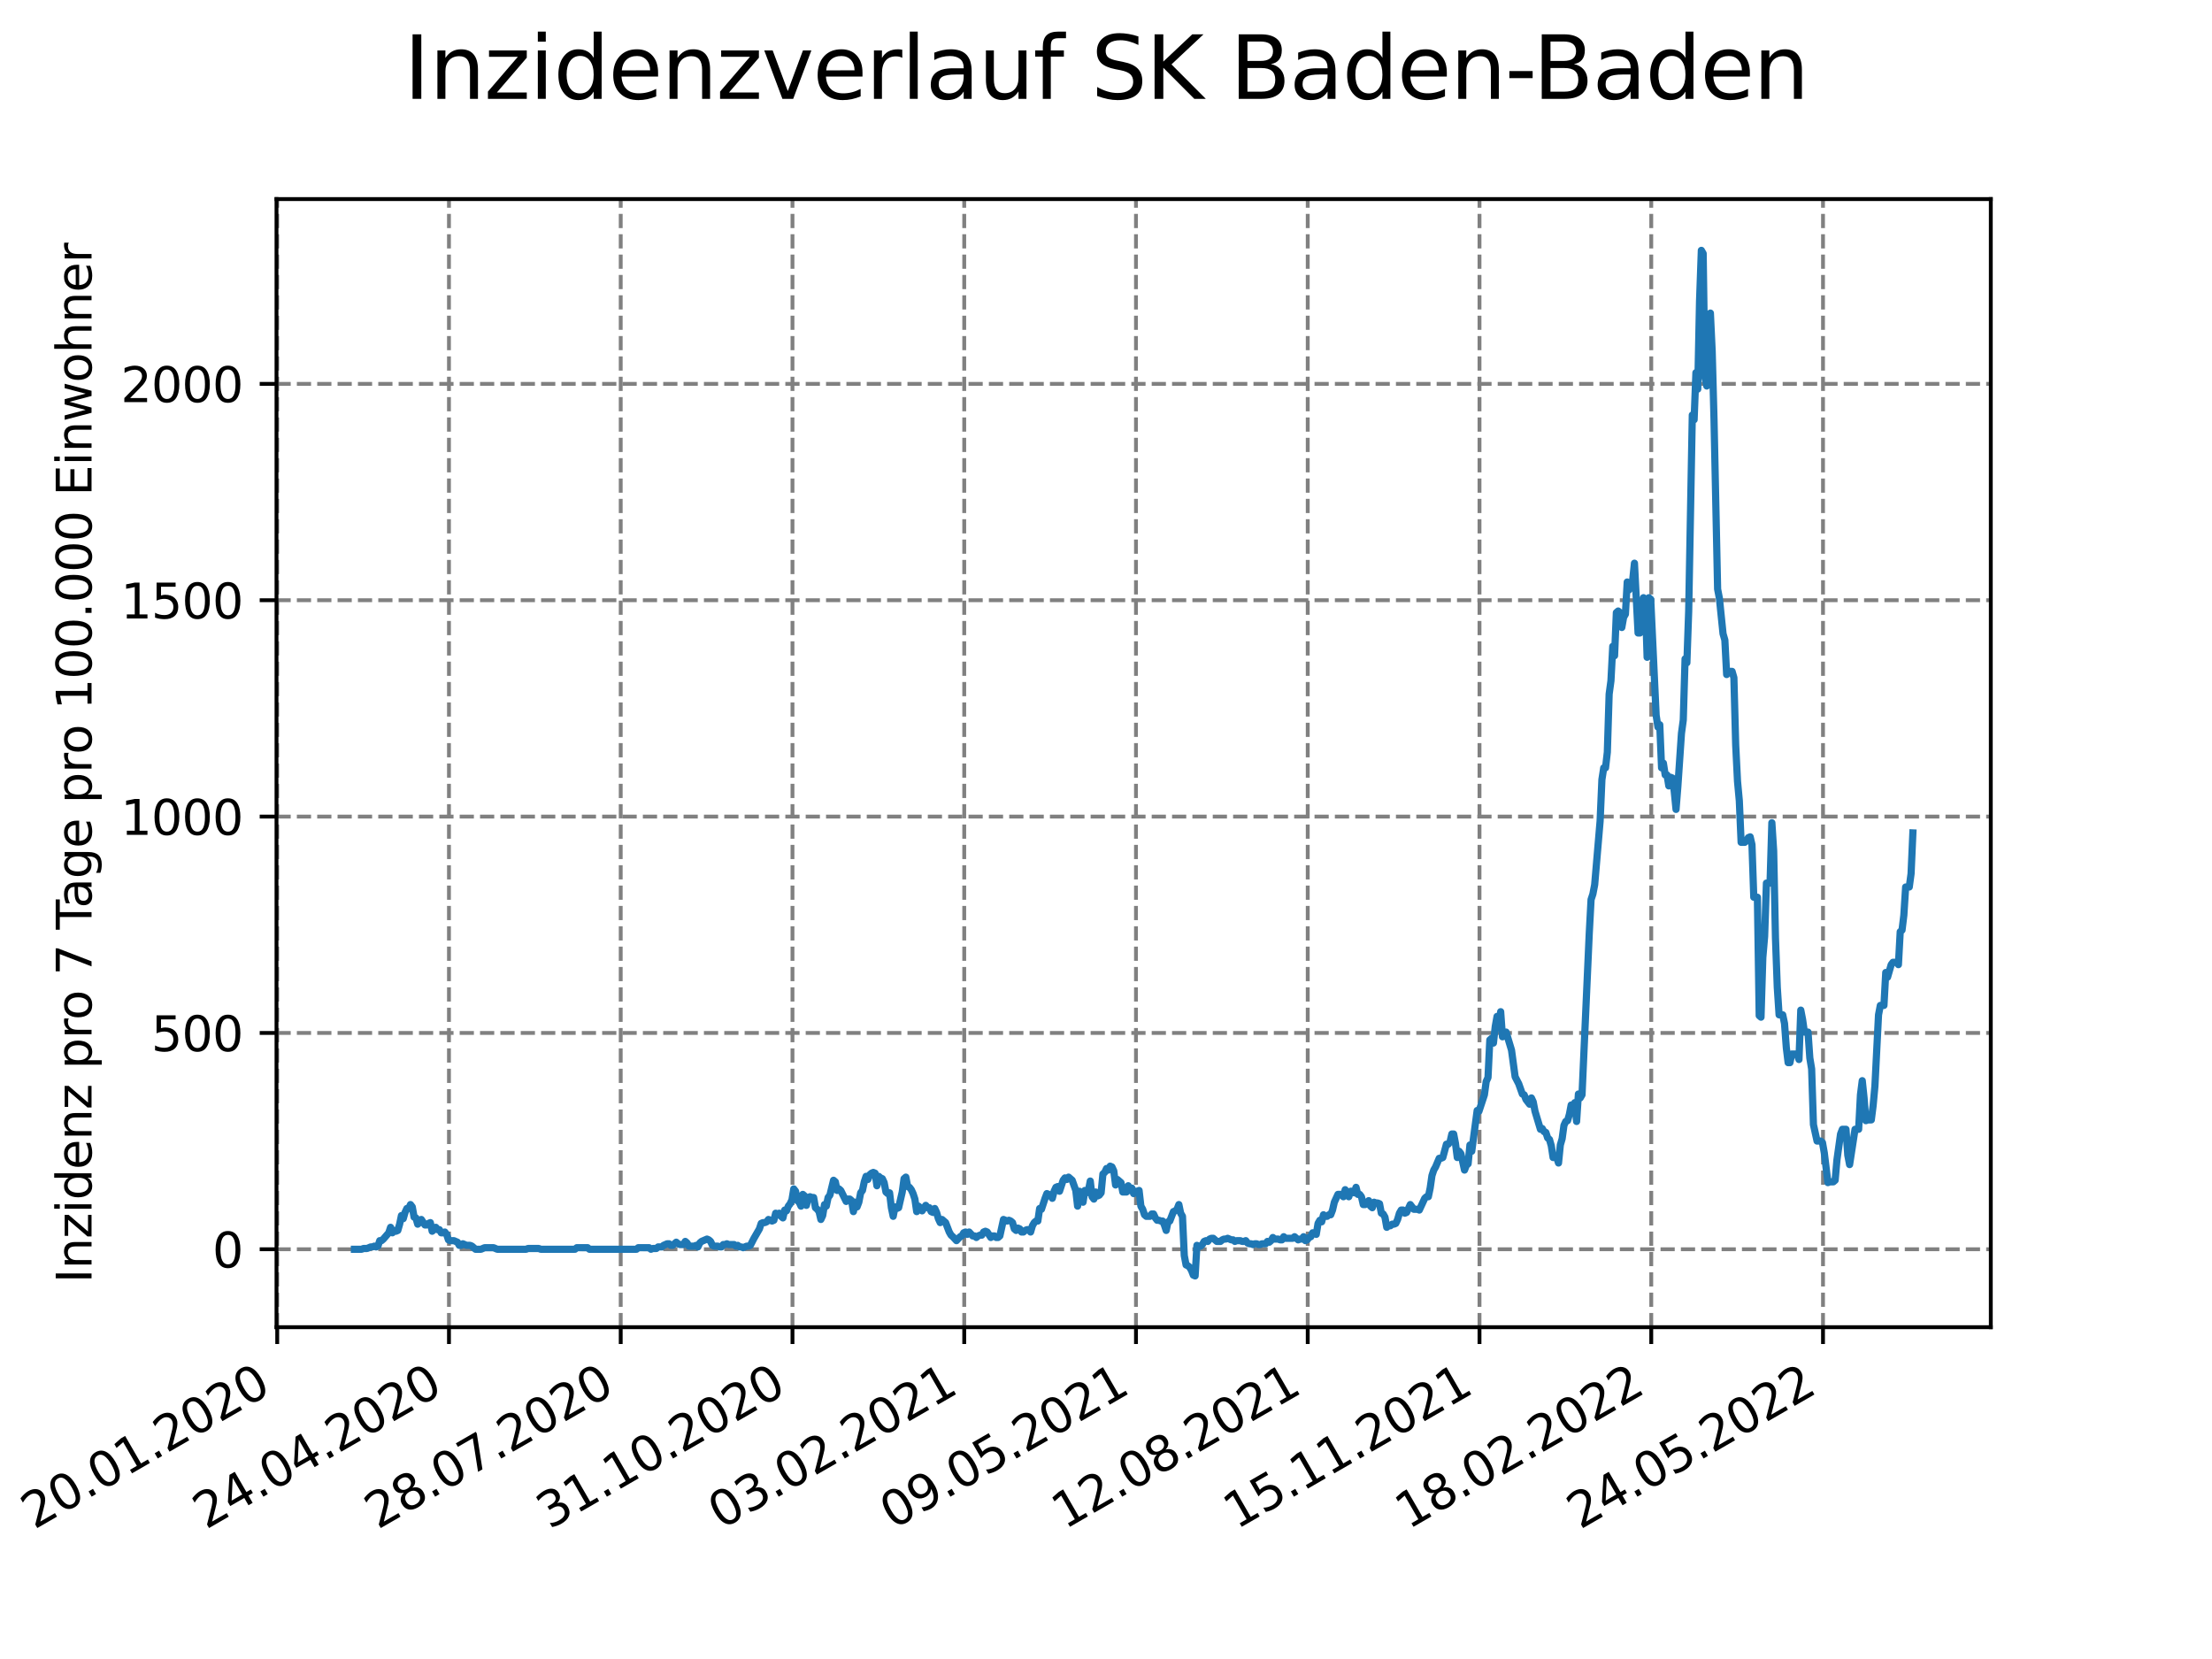 <?xml version="1.0" encoding="utf-8" standalone="no"?>
<!DOCTYPE svg PUBLIC "-//W3C//DTD SVG 1.1//EN"
  "http://www.w3.org/Graphics/SVG/1.1/DTD/svg11.dtd">
<svg xmlns:xlink="http://www.w3.org/1999/xlink" width="460.8pt" height="345.6pt" viewBox="0 0 460.8 345.6" xmlns="http://www.w3.org/2000/svg" version="1.1">
 <defs>
  <style type="text/css">*{stroke-linejoin: round; stroke-linecap: butt}</style>
 </defs>
 <g id="figure_1">
  <g id="patch_1">
   <path d="M 0 345.6 
L 460.8 345.6 
L 460.8 0 
L 0 0 
z
" style="fill: #ffffff"/>
  </g>
  <g id="axes_1">
   <g id="patch_2">
    <path d="M 57.6 276.48 
L 414.72 276.48 
L 414.72 41.472 
L 57.6 41.472 
z
" style="fill: #ffffff"/>
   </g>
   <g id="matplotlib.axis_1">
    <g id="xtick_1">
     <g id="line2d_1">
      <path d="M 57.748 276.48 
L 57.748 41.472 
" clip-path="url(#p529d6847b0)" style="fill: none; stroke-dasharray: 2.96,1.28; stroke-dashoffset: 0; stroke: #808080; stroke-width: 0.8"/>
     </g>
     <g id="line2d_2">
      <defs>
       <path id="mda66970ba6" d="M 0 0 
L 0 3.5 
" style="stroke: #000000; stroke-width: 0.8"/>
      </defs>
      <g>
       <use xlink:href="#mda66970ba6" x="57.748" y="276.48" style="stroke: #000000; stroke-width: 0.8"/>
      </g>
     </g>
     <g id="text_1">
      <!-- 20.01.2020 -->
      <g transform="translate(7.122 318.689)rotate(-30)scale(0.1 -0.1)">
       <defs>
        <path id="DejaVuSans-32" d="M 1228 531 
L 3431 531 
L 3431 0 
L 469 0 
L 469 531 
Q 828 903 1448 1529 
Q 2069 2156 2228 2338 
Q 2531 2678 2651 2914 
Q 2772 3150 2772 3378 
Q 2772 3750 2511 3984 
Q 2250 4219 1831 4219 
Q 1534 4219 1204 4116 
Q 875 4013 500 3803 
L 500 4441 
Q 881 4594 1212 4672 
Q 1544 4750 1819 4750 
Q 2544 4750 2975 4387 
Q 3406 4025 3406 3419 
Q 3406 3131 3298 2873 
Q 3191 2616 2906 2266 
Q 2828 2175 2409 1742 
Q 1991 1309 1228 531 
z
" transform="scale(0.016)"/>
        <path id="DejaVuSans-30" d="M 2034 4250 
Q 1547 4250 1301 3770 
Q 1056 3291 1056 2328 
Q 1056 1369 1301 889 
Q 1547 409 2034 409 
Q 2525 409 2770 889 
Q 3016 1369 3016 2328 
Q 3016 3291 2770 3770 
Q 2525 4250 2034 4250 
z
M 2034 4750 
Q 2819 4750 3233 4129 
Q 3647 3509 3647 2328 
Q 3647 1150 3233 529 
Q 2819 -91 2034 -91 
Q 1250 -91 836 529 
Q 422 1150 422 2328 
Q 422 3509 836 4129 
Q 1250 4750 2034 4750 
z
" transform="scale(0.016)"/>
        <path id="DejaVuSans-2e" d="M 684 794 
L 1344 794 
L 1344 0 
L 684 0 
L 684 794 
z
" transform="scale(0.016)"/>
        <path id="DejaVuSans-31" d="M 794 531 
L 1825 531 
L 1825 4091 
L 703 3866 
L 703 4441 
L 1819 4666 
L 2450 4666 
L 2450 531 
L 3481 531 
L 3481 0 
L 794 0 
L 794 531 
z
" transform="scale(0.016)"/>
       </defs>
       <use xlink:href="#DejaVuSans-32"/>
       <use xlink:href="#DejaVuSans-30" x="63.623"/>
       <use xlink:href="#DejaVuSans-2e" x="127.246"/>
       <use xlink:href="#DejaVuSans-30" x="159.033"/>
       <use xlink:href="#DejaVuSans-31" x="222.656"/>
       <use xlink:href="#DejaVuSans-2e" x="286.279"/>
       <use xlink:href="#DejaVuSans-32" x="318.066"/>
       <use xlink:href="#DejaVuSans-30" x="381.689"/>
       <use xlink:href="#DejaVuSans-32" x="445.312"/>
       <use xlink:href="#DejaVuSans-30" x="508.936"/>
      </g>
     </g>
    </g>
    <g id="xtick_2">
     <g id="line2d_3">
      <path d="M 93.527 276.48 
L 93.527 41.472 
" clip-path="url(#p529d6847b0)" style="fill: none; stroke-dasharray: 2.96,1.28; stroke-dashoffset: 0; stroke: #808080; stroke-width: 0.8"/>
     </g>
     <g id="line2d_4">
      <g>
       <use xlink:href="#mda66970ba6" x="93.527" y="276.48" style="stroke: #000000; stroke-width: 0.8"/>
      </g>
     </g>
     <g id="text_2">
      <!-- 24.04.2020 -->
      <g transform="translate(42.902 318.689)rotate(-30)scale(0.1 -0.1)">
       <defs>
        <path id="DejaVuSans-34" d="M 2419 4116 
L 825 1625 
L 2419 1625 
L 2419 4116 
z
M 2253 4666 
L 3047 4666 
L 3047 1625 
L 3713 1625 
L 3713 1100 
L 3047 1100 
L 3047 0 
L 2419 0 
L 2419 1100 
L 313 1100 
L 313 1709 
L 2253 4666 
z
" transform="scale(0.016)"/>
       </defs>
       <use xlink:href="#DejaVuSans-32"/>
       <use xlink:href="#DejaVuSans-34" x="63.623"/>
       <use xlink:href="#DejaVuSans-2e" x="127.246"/>
       <use xlink:href="#DejaVuSans-30" x="159.033"/>
       <use xlink:href="#DejaVuSans-34" x="222.656"/>
       <use xlink:href="#DejaVuSans-2e" x="286.279"/>
       <use xlink:href="#DejaVuSans-32" x="318.066"/>
       <use xlink:href="#DejaVuSans-30" x="381.689"/>
       <use xlink:href="#DejaVuSans-32" x="445.312"/>
       <use xlink:href="#DejaVuSans-30" x="508.936"/>
      </g>
     </g>
    </g>
    <g id="xtick_3">
     <g id="line2d_5">
      <path d="M 129.307 276.48 
L 129.307 41.472 
" clip-path="url(#p529d6847b0)" style="fill: none; stroke-dasharray: 2.96,1.28; stroke-dashoffset: 0; stroke: #808080; stroke-width: 0.8"/>
     </g>
     <g id="line2d_6">
      <g>
       <use xlink:href="#mda66970ba6" x="129.307" y="276.48" style="stroke: #000000; stroke-width: 0.8"/>
      </g>
     </g>
     <g id="text_3">
      <!-- 28.07.2020 -->
      <g transform="translate(78.682 318.689)rotate(-30)scale(0.1 -0.1)">
       <defs>
        <path id="DejaVuSans-38" d="M 2034 2216 
Q 1584 2216 1326 1975 
Q 1069 1734 1069 1313 
Q 1069 891 1326 650 
Q 1584 409 2034 409 
Q 2484 409 2743 651 
Q 3003 894 3003 1313 
Q 3003 1734 2745 1975 
Q 2488 2216 2034 2216 
z
M 1403 2484 
Q 997 2584 770 2862 
Q 544 3141 544 3541 
Q 544 4100 942 4425 
Q 1341 4750 2034 4750 
Q 2731 4750 3128 4425 
Q 3525 4100 3525 3541 
Q 3525 3141 3298 2862 
Q 3072 2584 2669 2484 
Q 3125 2378 3379 2068 
Q 3634 1759 3634 1313 
Q 3634 634 3220 271 
Q 2806 -91 2034 -91 
Q 1263 -91 848 271 
Q 434 634 434 1313 
Q 434 1759 690 2068 
Q 947 2378 1403 2484 
z
M 1172 3481 
Q 1172 3119 1398 2916 
Q 1625 2713 2034 2713 
Q 2441 2713 2670 2916 
Q 2900 3119 2900 3481 
Q 2900 3844 2670 4047 
Q 2441 4250 2034 4250 
Q 1625 4250 1398 4047 
Q 1172 3844 1172 3481 
z
" transform="scale(0.016)"/>
        <path id="DejaVuSans-37" d="M 525 4666 
L 3525 4666 
L 3525 4397 
L 1831 0 
L 1172 0 
L 2766 4134 
L 525 4134 
L 525 4666 
z
" transform="scale(0.016)"/>
       </defs>
       <use xlink:href="#DejaVuSans-32"/>
       <use xlink:href="#DejaVuSans-38" x="63.623"/>
       <use xlink:href="#DejaVuSans-2e" x="127.246"/>
       <use xlink:href="#DejaVuSans-30" x="159.033"/>
       <use xlink:href="#DejaVuSans-37" x="222.656"/>
       <use xlink:href="#DejaVuSans-2e" x="286.279"/>
       <use xlink:href="#DejaVuSans-32" x="318.066"/>
       <use xlink:href="#DejaVuSans-30" x="381.689"/>
       <use xlink:href="#DejaVuSans-32" x="445.312"/>
       <use xlink:href="#DejaVuSans-30" x="508.936"/>
      </g>
     </g>
    </g>
    <g id="xtick_4">
     <g id="line2d_7">
      <path d="M 165.087 276.48 
L 165.087 41.472 
" clip-path="url(#p529d6847b0)" style="fill: none; stroke-dasharray: 2.96,1.28; stroke-dashoffset: 0; stroke: #808080; stroke-width: 0.8"/>
     </g>
     <g id="line2d_8">
      <g>
       <use xlink:href="#mda66970ba6" x="165.087" y="276.48" style="stroke: #000000; stroke-width: 0.8"/>
      </g>
     </g>
     <g id="text_4">
      <!-- 31.10.2020 -->
      <g transform="translate(114.462 318.689)rotate(-30)scale(0.1 -0.1)">
       <defs>
        <path id="DejaVuSans-33" d="M 2597 2516 
Q 3050 2419 3304 2112 
Q 3559 1806 3559 1356 
Q 3559 666 3084 287 
Q 2609 -91 1734 -91 
Q 1441 -91 1130 -33 
Q 819 25 488 141 
L 488 750 
Q 750 597 1062 519 
Q 1375 441 1716 441 
Q 2309 441 2620 675 
Q 2931 909 2931 1356 
Q 2931 1769 2642 2001 
Q 2353 2234 1838 2234 
L 1294 2234 
L 1294 2753 
L 1863 2753 
Q 2328 2753 2575 2939 
Q 2822 3125 2822 3475 
Q 2822 3834 2567 4026 
Q 2313 4219 1838 4219 
Q 1578 4219 1281 4162 
Q 984 4106 628 3988 
L 628 4550 
Q 988 4650 1302 4700 
Q 1616 4750 1894 4750 
Q 2613 4750 3031 4423 
Q 3450 4097 3450 3541 
Q 3450 3153 3228 2886 
Q 3006 2619 2597 2516 
z
" transform="scale(0.016)"/>
       </defs>
       <use xlink:href="#DejaVuSans-33"/>
       <use xlink:href="#DejaVuSans-31" x="63.623"/>
       <use xlink:href="#DejaVuSans-2e" x="127.246"/>
       <use xlink:href="#DejaVuSans-31" x="159.033"/>
       <use xlink:href="#DejaVuSans-30" x="222.656"/>
       <use xlink:href="#DejaVuSans-2e" x="286.279"/>
       <use xlink:href="#DejaVuSans-32" x="318.066"/>
       <use xlink:href="#DejaVuSans-30" x="381.689"/>
       <use xlink:href="#DejaVuSans-32" x="445.312"/>
       <use xlink:href="#DejaVuSans-30" x="508.936"/>
      </g>
     </g>
    </g>
    <g id="xtick_5">
     <g id="line2d_9">
      <path d="M 200.867 276.48 
L 200.867 41.472 
" clip-path="url(#p529d6847b0)" style="fill: none; stroke-dasharray: 2.96,1.28; stroke-dashoffset: 0; stroke: #808080; stroke-width: 0.8"/>
     </g>
     <g id="line2d_10">
      <g>
       <use xlink:href="#mda66970ba6" x="200.867" y="276.48" style="stroke: #000000; stroke-width: 0.8"/>
      </g>
     </g>
     <g id="text_5">
      <!-- 03.02.2021 -->
      <g transform="translate(150.241 318.689)rotate(-30)scale(0.1 -0.1)">
       <use xlink:href="#DejaVuSans-30"/>
       <use xlink:href="#DejaVuSans-33" x="63.623"/>
       <use xlink:href="#DejaVuSans-2e" x="127.246"/>
       <use xlink:href="#DejaVuSans-30" x="159.033"/>
       <use xlink:href="#DejaVuSans-32" x="222.656"/>
       <use xlink:href="#DejaVuSans-2e" x="286.279"/>
       <use xlink:href="#DejaVuSans-32" x="318.066"/>
       <use xlink:href="#DejaVuSans-30" x="381.689"/>
       <use xlink:href="#DejaVuSans-32" x="445.312"/>
       <use xlink:href="#DejaVuSans-31" x="508.936"/>
      </g>
     </g>
    </g>
    <g id="xtick_6">
     <g id="line2d_11">
      <path d="M 236.646 276.48 
L 236.646 41.472 
" clip-path="url(#p529d6847b0)" style="fill: none; stroke-dasharray: 2.96,1.28; stroke-dashoffset: 0; stroke: #808080; stroke-width: 0.8"/>
     </g>
     <g id="line2d_12">
      <g>
       <use xlink:href="#mda66970ba6" x="236.646" y="276.48" style="stroke: #000000; stroke-width: 0.8"/>
      </g>
     </g>
     <g id="text_6">
      <!-- 09.05.2021 -->
      <g transform="translate(186.021 318.689)rotate(-30)scale(0.1 -0.1)">
       <defs>
        <path id="DejaVuSans-39" d="M 703 97 
L 703 672 
Q 941 559 1184 500 
Q 1428 441 1663 441 
Q 2288 441 2617 861 
Q 2947 1281 2994 2138 
Q 2813 1869 2534 1725 
Q 2256 1581 1919 1581 
Q 1219 1581 811 2004 
Q 403 2428 403 3163 
Q 403 3881 828 4315 
Q 1253 4750 1959 4750 
Q 2769 4750 3195 4129 
Q 3622 3509 3622 2328 
Q 3622 1225 3098 567 
Q 2575 -91 1691 -91 
Q 1453 -91 1209 -44 
Q 966 3 703 97 
z
M 1959 2075 
Q 2384 2075 2632 2365 
Q 2881 2656 2881 3163 
Q 2881 3666 2632 3958 
Q 2384 4250 1959 4250 
Q 1534 4250 1286 3958 
Q 1038 3666 1038 3163 
Q 1038 2656 1286 2365 
Q 1534 2075 1959 2075 
z
" transform="scale(0.016)"/>
        <path id="DejaVuSans-35" d="M 691 4666 
L 3169 4666 
L 3169 4134 
L 1269 4134 
L 1269 2991 
Q 1406 3038 1543 3061 
Q 1681 3084 1819 3084 
Q 2600 3084 3056 2656 
Q 3513 2228 3513 1497 
Q 3513 744 3044 326 
Q 2575 -91 1722 -91 
Q 1428 -91 1123 -41 
Q 819 9 494 109 
L 494 744 
Q 775 591 1075 516 
Q 1375 441 1709 441 
Q 2250 441 2565 725 
Q 2881 1009 2881 1497 
Q 2881 1984 2565 2268 
Q 2250 2553 1709 2553 
Q 1456 2553 1204 2497 
Q 953 2441 691 2322 
L 691 4666 
z
" transform="scale(0.016)"/>
       </defs>
       <use xlink:href="#DejaVuSans-30"/>
       <use xlink:href="#DejaVuSans-39" x="63.623"/>
       <use xlink:href="#DejaVuSans-2e" x="127.246"/>
       <use xlink:href="#DejaVuSans-30" x="159.033"/>
       <use xlink:href="#DejaVuSans-35" x="222.656"/>
       <use xlink:href="#DejaVuSans-2e" x="286.279"/>
       <use xlink:href="#DejaVuSans-32" x="318.066"/>
       <use xlink:href="#DejaVuSans-30" x="381.689"/>
       <use xlink:href="#DejaVuSans-32" x="445.312"/>
       <use xlink:href="#DejaVuSans-31" x="508.936"/>
      </g>
     </g>
    </g>
    <g id="xtick_7">
     <g id="line2d_13">
      <path d="M 272.426 276.48 
L 272.426 41.472 
" clip-path="url(#p529d6847b0)" style="fill: none; stroke-dasharray: 2.96,1.28; stroke-dashoffset: 0; stroke: #808080; stroke-width: 0.8"/>
     </g>
     <g id="line2d_14">
      <g>
       <use xlink:href="#mda66970ba6" x="272.426" y="276.48" style="stroke: #000000; stroke-width: 0.8"/>
      </g>
     </g>
     <g id="text_7">
      <!-- 12.08.2021 -->
      <g transform="translate(221.801 318.689)rotate(-30)scale(0.1 -0.1)">
       <use xlink:href="#DejaVuSans-31"/>
       <use xlink:href="#DejaVuSans-32" x="63.623"/>
       <use xlink:href="#DejaVuSans-2e" x="127.246"/>
       <use xlink:href="#DejaVuSans-30" x="159.033"/>
       <use xlink:href="#DejaVuSans-38" x="222.656"/>
       <use xlink:href="#DejaVuSans-2e" x="286.279"/>
       <use xlink:href="#DejaVuSans-32" x="318.066"/>
       <use xlink:href="#DejaVuSans-30" x="381.689"/>
       <use xlink:href="#DejaVuSans-32" x="445.312"/>
       <use xlink:href="#DejaVuSans-31" x="508.936"/>
      </g>
     </g>
    </g>
    <g id="xtick_8">
     <g id="line2d_15">
      <path d="M 308.206 276.48 
L 308.206 41.472 
" clip-path="url(#p529d6847b0)" style="fill: none; stroke-dasharray: 2.96,1.28; stroke-dashoffset: 0; stroke: #808080; stroke-width: 0.8"/>
     </g>
     <g id="line2d_16">
      <g>
       <use xlink:href="#mda66970ba6" x="308.206" y="276.48" style="stroke: #000000; stroke-width: 0.8"/>
      </g>
     </g>
     <g id="text_8">
      <!-- 15.11.2021 -->
      <g transform="translate(257.581 318.689)rotate(-30)scale(0.1 -0.1)">
       <use xlink:href="#DejaVuSans-31"/>
       <use xlink:href="#DejaVuSans-35" x="63.623"/>
       <use xlink:href="#DejaVuSans-2e" x="127.246"/>
       <use xlink:href="#DejaVuSans-31" x="159.033"/>
       <use xlink:href="#DejaVuSans-31" x="222.656"/>
       <use xlink:href="#DejaVuSans-2e" x="286.279"/>
       <use xlink:href="#DejaVuSans-32" x="318.066"/>
       <use xlink:href="#DejaVuSans-30" x="381.689"/>
       <use xlink:href="#DejaVuSans-32" x="445.312"/>
       <use xlink:href="#DejaVuSans-31" x="508.936"/>
      </g>
     </g>
    </g>
    <g id="xtick_9">
     <g id="line2d_17">
      <path d="M 343.986 276.48 
L 343.986 41.472 
" clip-path="url(#p529d6847b0)" style="fill: none; stroke-dasharray: 2.96,1.28; stroke-dashoffset: 0; stroke: #808080; stroke-width: 0.8"/>
     </g>
     <g id="line2d_18">
      <g>
       <use xlink:href="#mda66970ba6" x="343.986" y="276.48" style="stroke: #000000; stroke-width: 0.8"/>
      </g>
     </g>
     <g id="text_9">
      <!-- 18.02.2022 -->
      <g transform="translate(293.361 318.689)rotate(-30)scale(0.1 -0.1)">
       <use xlink:href="#DejaVuSans-31"/>
       <use xlink:href="#DejaVuSans-38" x="63.623"/>
       <use xlink:href="#DejaVuSans-2e" x="127.246"/>
       <use xlink:href="#DejaVuSans-30" x="159.033"/>
       <use xlink:href="#DejaVuSans-32" x="222.656"/>
       <use xlink:href="#DejaVuSans-2e" x="286.279"/>
       <use xlink:href="#DejaVuSans-32" x="318.066"/>
       <use xlink:href="#DejaVuSans-30" x="381.689"/>
       <use xlink:href="#DejaVuSans-32" x="445.312"/>
       <use xlink:href="#DejaVuSans-32" x="508.936"/>
      </g>
     </g>
    </g>
    <g id="xtick_10">
     <g id="line2d_19">
      <path d="M 379.766 276.48 
L 379.766 41.472 
" clip-path="url(#p529d6847b0)" style="fill: none; stroke-dasharray: 2.96,1.28; stroke-dashoffset: 0; stroke: #808080; stroke-width: 0.8"/>
     </g>
     <g id="line2d_20">
      <g>
       <use xlink:href="#mda66970ba6" x="379.766" y="276.48" style="stroke: #000000; stroke-width: 0.8"/>
      </g>
     </g>
     <g id="text_10">
      <!-- 24.05.2022 -->
      <g transform="translate(329.14 318.689)rotate(-30)scale(0.1 -0.1)">
       <use xlink:href="#DejaVuSans-32"/>
       <use xlink:href="#DejaVuSans-34" x="63.623"/>
       <use xlink:href="#DejaVuSans-2e" x="127.246"/>
       <use xlink:href="#DejaVuSans-30" x="159.033"/>
       <use xlink:href="#DejaVuSans-35" x="222.656"/>
       <use xlink:href="#DejaVuSans-2e" x="286.279"/>
       <use xlink:href="#DejaVuSans-32" x="318.066"/>
       <use xlink:href="#DejaVuSans-30" x="381.689"/>
       <use xlink:href="#DejaVuSans-32" x="445.312"/>
       <use xlink:href="#DejaVuSans-32" x="508.936"/>
      </g>
     </g>
    </g>
   </g>
   <g id="matplotlib.axis_2">
    <g id="ytick_1">
     <g id="line2d_21">
      <path d="M 57.6 260.244 
L 414.72 260.244 
" clip-path="url(#p529d6847b0)" style="fill: none; stroke-dasharray: 2.96,1.28; stroke-dashoffset: 0; stroke: #808080; stroke-width: 0.8"/>
     </g>
     <g id="line2d_22">
      <defs>
       <path id="mc8c566619f" d="M 0 0 
L -3.5 0 
" style="stroke: #000000; stroke-width: 0.8"/>
      </defs>
      <g>
       <use xlink:href="#mc8c566619f" x="57.6" y="260.244" style="stroke: #000000; stroke-width: 0.8"/>
      </g>
     </g>
     <g id="text_11">
      <!-- 0 -->
      <g transform="translate(44.237 264.044)scale(0.1 -0.1)">
       <use xlink:href="#DejaVuSans-30"/>
      </g>
     </g>
    </g>
    <g id="ytick_2">
     <g id="line2d_23">
      <path d="M 57.6 215.176 
L 414.72 215.176 
" clip-path="url(#p529d6847b0)" style="fill: none; stroke-dasharray: 2.96,1.28; stroke-dashoffset: 0; stroke: #808080; stroke-width: 0.8"/>
     </g>
     <g id="line2d_24">
      <g>
       <use xlink:href="#mc8c566619f" x="57.6" y="215.176" style="stroke: #000000; stroke-width: 0.8"/>
      </g>
     </g>
     <g id="text_12">
      <!-- 500 -->
      <g transform="translate(31.512 218.975)scale(0.1 -0.1)">
       <use xlink:href="#DejaVuSans-35"/>
       <use xlink:href="#DejaVuSans-30" x="63.623"/>
       <use xlink:href="#DejaVuSans-30" x="127.246"/>
      </g>
     </g>
    </g>
    <g id="ytick_3">
     <g id="line2d_25">
      <path d="M 57.6 170.107 
L 414.72 170.107 
" clip-path="url(#p529d6847b0)" style="fill: none; stroke-dasharray: 2.96,1.28; stroke-dashoffset: 0; stroke: #808080; stroke-width: 0.8"/>
     </g>
     <g id="line2d_26">
      <g>
       <use xlink:href="#mc8c566619f" x="57.6" y="170.107" style="stroke: #000000; stroke-width: 0.8"/>
      </g>
     </g>
     <g id="text_13">
      <!-- 1000 -->
      <g transform="translate(25.15 173.907)scale(0.1 -0.1)">
       <use xlink:href="#DejaVuSans-31"/>
       <use xlink:href="#DejaVuSans-30" x="63.623"/>
       <use xlink:href="#DejaVuSans-30" x="127.246"/>
       <use xlink:href="#DejaVuSans-30" x="190.869"/>
      </g>
     </g>
    </g>
    <g id="ytick_4">
     <g id="line2d_27">
      <path d="M 57.6 125.039 
L 414.72 125.039 
" clip-path="url(#p529d6847b0)" style="fill: none; stroke-dasharray: 2.96,1.28; stroke-dashoffset: 0; stroke: #808080; stroke-width: 0.8"/>
     </g>
     <g id="line2d_28">
      <g>
       <use xlink:href="#mc8c566619f" x="57.6" y="125.039" style="stroke: #000000; stroke-width: 0.8"/>
      </g>
     </g>
     <g id="text_14">
      <!-- 1500 -->
      <g transform="translate(25.15 128.838)scale(0.1 -0.1)">
       <use xlink:href="#DejaVuSans-31"/>
       <use xlink:href="#DejaVuSans-35" x="63.623"/>
       <use xlink:href="#DejaVuSans-30" x="127.246"/>
       <use xlink:href="#DejaVuSans-30" x="190.869"/>
      </g>
     </g>
    </g>
    <g id="ytick_5">
     <g id="line2d_29">
      <path d="M 57.6 79.97 
L 414.72 79.97 
" clip-path="url(#p529d6847b0)" style="fill: none; stroke-dasharray: 2.96,1.28; stroke-dashoffset: 0; stroke: #808080; stroke-width: 0.8"/>
     </g>
     <g id="line2d_30">
      <g>
       <use xlink:href="#mc8c566619f" x="57.6" y="79.97" style="stroke: #000000; stroke-width: 0.8"/>
      </g>
     </g>
     <g id="text_15">
      <!-- 2000 -->
      <g transform="translate(25.15 83.77)scale(0.1 -0.1)">
       <use xlink:href="#DejaVuSans-32"/>
       <use xlink:href="#DejaVuSans-30" x="63.623"/>
       <use xlink:href="#DejaVuSans-30" x="127.246"/>
       <use xlink:href="#DejaVuSans-30" x="190.869"/>
      </g>
     </g>
    </g>
    <g id="text_16">
     <!-- Inzidenz pro 7 Tage pro 100.000 Einwohner -->
     <g transform="translate(19.07 267.301)rotate(-90)scale(0.1 -0.1)">
      <defs>
       <path id="DejaVuSans-49" d="M 628 4666 
L 1259 4666 
L 1259 0 
L 628 0 
L 628 4666 
z
" transform="scale(0.016)"/>
       <path id="DejaVuSans-6e" d="M 3513 2113 
L 3513 0 
L 2938 0 
L 2938 2094 
Q 2938 2591 2744 2837 
Q 2550 3084 2163 3084 
Q 1697 3084 1428 2787 
Q 1159 2491 1159 1978 
L 1159 0 
L 581 0 
L 581 3500 
L 1159 3500 
L 1159 2956 
Q 1366 3272 1645 3428 
Q 1925 3584 2291 3584 
Q 2894 3584 3203 3211 
Q 3513 2838 3513 2113 
z
" transform="scale(0.016)"/>
       <path id="DejaVuSans-7a" d="M 353 3500 
L 3084 3500 
L 3084 2975 
L 922 459 
L 3084 459 
L 3084 0 
L 275 0 
L 275 525 
L 2438 3041 
L 353 3041 
L 353 3500 
z
" transform="scale(0.016)"/>
       <path id="DejaVuSans-69" d="M 603 3500 
L 1178 3500 
L 1178 0 
L 603 0 
L 603 3500 
z
M 603 4863 
L 1178 4863 
L 1178 4134 
L 603 4134 
L 603 4863 
z
" transform="scale(0.016)"/>
       <path id="DejaVuSans-64" d="M 2906 2969 
L 2906 4863 
L 3481 4863 
L 3481 0 
L 2906 0 
L 2906 525 
Q 2725 213 2448 61 
Q 2172 -91 1784 -91 
Q 1150 -91 751 415 
Q 353 922 353 1747 
Q 353 2572 751 3078 
Q 1150 3584 1784 3584 
Q 2172 3584 2448 3432 
Q 2725 3281 2906 2969 
z
M 947 1747 
Q 947 1113 1208 752 
Q 1469 391 1925 391 
Q 2381 391 2643 752 
Q 2906 1113 2906 1747 
Q 2906 2381 2643 2742 
Q 2381 3103 1925 3103 
Q 1469 3103 1208 2742 
Q 947 2381 947 1747 
z
" transform="scale(0.016)"/>
       <path id="DejaVuSans-65" d="M 3597 1894 
L 3597 1613 
L 953 1613 
Q 991 1019 1311 708 
Q 1631 397 2203 397 
Q 2534 397 2845 478 
Q 3156 559 3463 722 
L 3463 178 
Q 3153 47 2828 -22 
Q 2503 -91 2169 -91 
Q 1331 -91 842 396 
Q 353 884 353 1716 
Q 353 2575 817 3079 
Q 1281 3584 2069 3584 
Q 2775 3584 3186 3129 
Q 3597 2675 3597 1894 
z
M 3022 2063 
Q 3016 2534 2758 2815 
Q 2500 3097 2075 3097 
Q 1594 3097 1305 2825 
Q 1016 2553 972 2059 
L 3022 2063 
z
" transform="scale(0.016)"/>
       <path id="DejaVuSans-20" transform="scale(0.016)"/>
       <path id="DejaVuSans-70" d="M 1159 525 
L 1159 -1331 
L 581 -1331 
L 581 3500 
L 1159 3500 
L 1159 2969 
Q 1341 3281 1617 3432 
Q 1894 3584 2278 3584 
Q 2916 3584 3314 3078 
Q 3713 2572 3713 1747 
Q 3713 922 3314 415 
Q 2916 -91 2278 -91 
Q 1894 -91 1617 61 
Q 1341 213 1159 525 
z
M 3116 1747 
Q 3116 2381 2855 2742 
Q 2594 3103 2138 3103 
Q 1681 3103 1420 2742 
Q 1159 2381 1159 1747 
Q 1159 1113 1420 752 
Q 1681 391 2138 391 
Q 2594 391 2855 752 
Q 3116 1113 3116 1747 
z
" transform="scale(0.016)"/>
       <path id="DejaVuSans-72" d="M 2631 2963 
Q 2534 3019 2420 3045 
Q 2306 3072 2169 3072 
Q 1681 3072 1420 2755 
Q 1159 2438 1159 1844 
L 1159 0 
L 581 0 
L 581 3500 
L 1159 3500 
L 1159 2956 
Q 1341 3275 1631 3429 
Q 1922 3584 2338 3584 
Q 2397 3584 2469 3576 
Q 2541 3569 2628 3553 
L 2631 2963 
z
" transform="scale(0.016)"/>
       <path id="DejaVuSans-6f" d="M 1959 3097 
Q 1497 3097 1228 2736 
Q 959 2375 959 1747 
Q 959 1119 1226 758 
Q 1494 397 1959 397 
Q 2419 397 2687 759 
Q 2956 1122 2956 1747 
Q 2956 2369 2687 2733 
Q 2419 3097 1959 3097 
z
M 1959 3584 
Q 2709 3584 3137 3096 
Q 3566 2609 3566 1747 
Q 3566 888 3137 398 
Q 2709 -91 1959 -91 
Q 1206 -91 779 398 
Q 353 888 353 1747 
Q 353 2609 779 3096 
Q 1206 3584 1959 3584 
z
" transform="scale(0.016)"/>
       <path id="DejaVuSans-54" d="M -19 4666 
L 3928 4666 
L 3928 4134 
L 2272 4134 
L 2272 0 
L 1638 0 
L 1638 4134 
L -19 4134 
L -19 4666 
z
" transform="scale(0.016)"/>
       <path id="DejaVuSans-61" d="M 2194 1759 
Q 1497 1759 1228 1600 
Q 959 1441 959 1056 
Q 959 750 1161 570 
Q 1363 391 1709 391 
Q 2188 391 2477 730 
Q 2766 1069 2766 1631 
L 2766 1759 
L 2194 1759 
z
M 3341 1997 
L 3341 0 
L 2766 0 
L 2766 531 
Q 2569 213 2275 61 
Q 1981 -91 1556 -91 
Q 1019 -91 701 211 
Q 384 513 384 1019 
Q 384 1609 779 1909 
Q 1175 2209 1959 2209 
L 2766 2209 
L 2766 2266 
Q 2766 2663 2505 2880 
Q 2244 3097 1772 3097 
Q 1472 3097 1187 3025 
Q 903 2953 641 2809 
L 641 3341 
Q 956 3463 1253 3523 
Q 1550 3584 1831 3584 
Q 2591 3584 2966 3190 
Q 3341 2797 3341 1997 
z
" transform="scale(0.016)"/>
       <path id="DejaVuSans-67" d="M 2906 1791 
Q 2906 2416 2648 2759 
Q 2391 3103 1925 3103 
Q 1463 3103 1205 2759 
Q 947 2416 947 1791 
Q 947 1169 1205 825 
Q 1463 481 1925 481 
Q 2391 481 2648 825 
Q 2906 1169 2906 1791 
z
M 3481 434 
Q 3481 -459 3084 -895 
Q 2688 -1331 1869 -1331 
Q 1566 -1331 1297 -1286 
Q 1028 -1241 775 -1147 
L 775 -588 
Q 1028 -725 1275 -790 
Q 1522 -856 1778 -856 
Q 2344 -856 2625 -561 
Q 2906 -266 2906 331 
L 2906 616 
Q 2728 306 2450 153 
Q 2172 0 1784 0 
Q 1141 0 747 490 
Q 353 981 353 1791 
Q 353 2603 747 3093 
Q 1141 3584 1784 3584 
Q 2172 3584 2450 3431 
Q 2728 3278 2906 2969 
L 2906 3500 
L 3481 3500 
L 3481 434 
z
" transform="scale(0.016)"/>
       <path id="DejaVuSans-45" d="M 628 4666 
L 3578 4666 
L 3578 4134 
L 1259 4134 
L 1259 2753 
L 3481 2753 
L 3481 2222 
L 1259 2222 
L 1259 531 
L 3634 531 
L 3634 0 
L 628 0 
L 628 4666 
z
" transform="scale(0.016)"/>
       <path id="DejaVuSans-77" d="M 269 3500 
L 844 3500 
L 1563 769 
L 2278 3500 
L 2956 3500 
L 3675 769 
L 4391 3500 
L 4966 3500 
L 4050 0 
L 3372 0 
L 2619 2869 
L 1863 0 
L 1184 0 
L 269 3500 
z
" transform="scale(0.016)"/>
       <path id="DejaVuSans-68" d="M 3513 2113 
L 3513 0 
L 2938 0 
L 2938 2094 
Q 2938 2591 2744 2837 
Q 2550 3084 2163 3084 
Q 1697 3084 1428 2787 
Q 1159 2491 1159 1978 
L 1159 0 
L 581 0 
L 581 4863 
L 1159 4863 
L 1159 2956 
Q 1366 3272 1645 3428 
Q 1925 3584 2291 3584 
Q 2894 3584 3203 3211 
Q 3513 2838 3513 2113 
z
" transform="scale(0.016)"/>
      </defs>
      <use xlink:href="#DejaVuSans-49"/>
      <use xlink:href="#DejaVuSans-6e" x="29.492"/>
      <use xlink:href="#DejaVuSans-7a" x="92.871"/>
      <use xlink:href="#DejaVuSans-69" x="145.361"/>
      <use xlink:href="#DejaVuSans-64" x="173.145"/>
      <use xlink:href="#DejaVuSans-65" x="236.621"/>
      <use xlink:href="#DejaVuSans-6e" x="298.145"/>
      <use xlink:href="#DejaVuSans-7a" x="361.523"/>
      <use xlink:href="#DejaVuSans-20" x="414.014"/>
      <use xlink:href="#DejaVuSans-70" x="445.801"/>
      <use xlink:href="#DejaVuSans-72" x="509.277"/>
      <use xlink:href="#DejaVuSans-6f" x="548.141"/>
      <use xlink:href="#DejaVuSans-20" x="609.322"/>
      <use xlink:href="#DejaVuSans-37" x="641.109"/>
      <use xlink:href="#DejaVuSans-20" x="704.732"/>
      <use xlink:href="#DejaVuSans-54" x="736.52"/>
      <use xlink:href="#DejaVuSans-61" x="781.104"/>
      <use xlink:href="#DejaVuSans-67" x="842.383"/>
      <use xlink:href="#DejaVuSans-65" x="905.859"/>
      <use xlink:href="#DejaVuSans-20" x="967.383"/>
      <use xlink:href="#DejaVuSans-70" x="999.17"/>
      <use xlink:href="#DejaVuSans-72" x="1062.646"/>
      <use xlink:href="#DejaVuSans-6f" x="1101.51"/>
      <use xlink:href="#DejaVuSans-20" x="1162.691"/>
      <use xlink:href="#DejaVuSans-31" x="1194.479"/>
      <use xlink:href="#DejaVuSans-30" x="1258.102"/>
      <use xlink:href="#DejaVuSans-30" x="1321.725"/>
      <use xlink:href="#DejaVuSans-2e" x="1385.348"/>
      <use xlink:href="#DejaVuSans-30" x="1417.135"/>
      <use xlink:href="#DejaVuSans-30" x="1480.758"/>
      <use xlink:href="#DejaVuSans-30" x="1544.381"/>
      <use xlink:href="#DejaVuSans-20" x="1608.004"/>
      <use xlink:href="#DejaVuSans-45" x="1639.791"/>
      <use xlink:href="#DejaVuSans-69" x="1702.975"/>
      <use xlink:href="#DejaVuSans-6e" x="1730.758"/>
      <use xlink:href="#DejaVuSans-77" x="1794.137"/>
      <use xlink:href="#DejaVuSans-6f" x="1875.924"/>
      <use xlink:href="#DejaVuSans-68" x="1937.105"/>
      <use xlink:href="#DejaVuSans-6e" x="2000.484"/>
      <use xlink:href="#DejaVuSans-65" x="2063.863"/>
      <use xlink:href="#DejaVuSans-72" x="2125.387"/>
     </g>
    </g>
   </g>
   <g id="line2d_31">
    <path d="M 73.833 260.244 
L 75.339 260.244 
L 75.716 260.081 
L 76.469 260.081 
L 77.222 259.754 
L 77.599 259.754 
L 77.976 259.591 
L 78.352 259.754 
L 78.729 259.591 
L 79.106 258.448 
L 79.482 258.448 
L 79.859 258.121 
L 80.989 256.814 
L 81.365 255.671 
L 81.742 256.814 
L 82.119 256.324 
L 82.495 256.488 
L 82.872 256.324 
L 83.248 255.018 
L 83.625 253.221 
L 84.002 253.874 
L 84.378 252.568 
L 84.755 251.751 
L 85.132 251.751 
L 85.508 250.934 
L 85.885 251.424 
L 86.261 253.548 
L 86.638 253.711 
L 87.015 255.018 
L 87.391 254.691 
L 87.768 254.038 
L 88.521 255.181 
L 88.898 255.181 
L 89.275 254.854 
L 89.651 254.691 
L 90.028 256.488 
L 90.404 256.161 
L 90.781 255.671 
L 91.158 256.161 
L 91.534 256.161 
L 91.911 256.814 
L 92.288 256.814 
L 92.664 256.651 
L 93.041 257.141 
L 93.417 258.284 
L 93.794 258.448 
L 94.547 258.448 
L 95.301 258.774 
L 95.677 259.428 
L 96.054 259.428 
L 96.43 259.101 
L 97.184 259.428 
L 97.937 259.428 
L 98.314 259.591 
L 99.067 260.244 
L 100.197 260.244 
L 100.95 259.918 
L 102.833 259.918 
L 103.586 260.244 
L 109.613 260.244 
L 109.989 260.081 
L 112.249 260.081 
L 112.626 260.244 
L 119.782 260.244 
L 120.158 259.918 
L 122.418 259.918 
L 122.795 260.244 
L 132.587 260.244 
L 132.964 259.918 
L 135.223 259.918 
L 135.6 260.244 
L 135.977 260.081 
L 136.73 260.081 
L 137.106 259.754 
L 137.86 259.754 
L 138.236 259.428 
L 138.99 259.101 
L 139.366 259.101 
L 139.743 259.428 
L 140.12 259.428 
L 140.873 258.774 
L 141.249 259.101 
L 141.626 259.264 
L 142.379 259.264 
L 142.756 258.611 
L 143.133 258.938 
L 143.509 259.591 
L 144.639 259.591 
L 145.016 259.428 
L 145.392 259.754 
L 145.769 258.938 
L 146.146 258.611 
L 147.275 258.121 
L 147.652 258.284 
L 148.029 258.611 
L 148.405 259.428 
L 148.782 259.591 
L 149.535 259.591 
L 149.912 259.754 
L 150.288 259.754 
L 150.665 259.264 
L 151.042 259.264 
L 151.418 259.101 
L 151.795 259.264 
L 152.925 259.264 
L 153.302 259.591 
L 153.678 259.428 
L 154.055 259.754 
L 154.431 259.754 
L 154.808 259.918 
L 155.561 259.591 
L 155.938 259.591 
L 156.315 259.428 
L 157.068 257.958 
L 158.198 255.998 
L 158.574 254.854 
L 158.951 254.691 
L 159.328 254.691 
L 159.704 254.528 
L 160.081 254.038 
L 160.834 254.364 
L 161.211 254.201 
L 161.587 252.731 
L 161.964 253.058 
L 162.341 252.731 
L 162.717 253.384 
L 163.094 253.711 
L 163.471 252.078 
L 163.847 252.241 
L 164.224 251.261 
L 164.6 250.771 
L 164.977 249.954 
L 165.354 247.668 
L 165.73 248.158 
L 166.107 250.118 
L 166.484 250.444 
L 166.86 251.261 
L 167.237 248.811 
L 167.613 249.138 
L 167.99 251.098 
L 168.367 249.464 
L 168.743 249.301 
L 169.12 249.464 
L 169.497 249.464 
L 169.873 251.588 
L 170.25 251.914 
L 170.626 252.404 
L 171.003 254.038 
L 171.38 253.221 
L 171.756 250.934 
L 172.133 251.261 
L 172.51 249.464 
L 172.886 248.974 
L 173.64 245.871 
L 174.016 246.197 
L 174.393 247.994 
L 174.769 247.668 
L 175.146 247.994 
L 176.276 250.281 
L 176.653 249.791 
L 177.029 249.791 
L 177.406 250.118 
L 177.782 252.404 
L 178.159 250.444 
L 178.536 251.424 
L 178.912 250.444 
L 179.289 248.484 
L 179.666 247.994 
L 180.042 246.197 
L 180.419 245.054 
L 180.795 245.707 
L 181.172 244.727 
L 181.549 244.401 
L 181.925 244.237 
L 182.302 244.401 
L 182.679 247.014 
L 183.055 245.054 
L 183.432 245.381 
L 183.809 245.544 
L 184.185 246.361 
L 184.562 248.321 
L 184.938 248.648 
L 185.315 248.484 
L 185.692 251.588 
L 186.068 253.384 
L 186.445 251.424 
L 186.822 251.751 
L 187.198 251.588 
L 187.951 248.321 
L 188.328 245.544 
L 188.705 245.217 
L 189.081 247.178 
L 189.458 247.341 
L 189.835 247.831 
L 190.211 248.648 
L 190.588 249.791 
L 190.964 252.404 
L 191.341 251.261 
L 191.718 251.588 
L 192.094 252.241 
L 192.848 251.098 
L 193.224 251.588 
L 193.601 251.588 
L 193.978 252.404 
L 194.354 252.568 
L 194.731 251.751 
L 195.107 252.568 
L 195.484 253.874 
L 195.861 254.691 
L 196.237 254.038 
L 196.991 254.691 
L 197.744 256.651 
L 198.12 257.304 
L 198.497 257.631 
L 199.25 258.448 
L 200.004 257.631 
L 200.38 257.468 
L 200.757 256.814 
L 201.133 256.651 
L 201.51 257.141 
L 201.887 256.651 
L 202.64 257.468 
L 203.017 257.468 
L 203.393 257.794 
L 203.77 257.468 
L 204.147 257.304 
L 204.523 257.304 
L 204.9 256.651 
L 205.276 256.488 
L 205.653 256.651 
L 206.406 257.794 
L 206.783 257.468 
L 207.16 257.468 
L 207.536 257.794 
L 207.913 257.794 
L 208.289 257.468 
L 209.043 254.038 
L 209.796 254.364 
L 210.173 254.201 
L 210.549 254.364 
L 210.926 254.691 
L 211.302 255.998 
L 211.679 256.324 
L 212.056 255.834 
L 212.432 255.998 
L 212.809 256.651 
L 213.186 256.651 
L 213.562 256.324 
L 213.939 256.161 
L 214.315 256.161 
L 214.692 256.651 
L 215.069 255.344 
L 215.445 254.691 
L 215.822 254.364 
L 216.199 254.364 
L 216.575 251.751 
L 216.952 251.914 
L 217.705 249.628 
L 218.082 248.648 
L 218.835 248.974 
L 219.212 249.628 
L 219.588 248.158 
L 219.965 247.341 
L 220.342 247.178 
L 220.718 248.158 
L 221.471 245.871 
L 221.848 245.381 
L 222.225 245.707 
L 222.601 245.217 
L 223.355 245.871 
L 224.108 247.994 
L 224.484 251.261 
L 224.861 248.158 
L 225.614 250.444 
L 225.991 247.994 
L 226.368 248.484 
L 226.744 247.994 
L 227.121 246.034 
L 227.498 249.301 
L 227.874 249.791 
L 228.251 248.321 
L 228.627 249.138 
L 229.004 248.974 
L 229.381 248.484 
L 229.757 244.564 
L 230.134 244.237 
L 230.511 243.421 
L 230.887 243.747 
L 231.264 242.931 
L 231.64 243.094 
L 232.017 243.911 
L 232.394 246.851 
L 232.77 245.707 
L 233.524 246.361 
L 233.9 248.321 
L 234.653 248.321 
L 235.03 247.014 
L 235.407 247.994 
L 235.783 247.504 
L 236.16 248.648 
L 236.537 248.158 
L 236.913 248.158 
L 237.29 247.994 
L 237.667 251.261 
L 238.043 251.914 
L 238.42 253.058 
L 238.796 253.384 
L 239.55 253.384 
L 239.926 252.894 
L 240.303 252.894 
L 240.68 253.711 
L 241.056 254.201 
L 241.433 254.201 
L 241.809 254.364 
L 242.186 254.364 
L 242.563 255.181 
L 242.939 256.324 
L 243.316 254.528 
L 243.693 254.364 
L 244.446 252.404 
L 244.822 252.241 
L 245.199 251.914 
L 245.576 250.934 
L 245.952 252.731 
L 246.329 253.384 
L 246.706 261.551 
L 247.082 263.511 
L 247.459 263.674 
L 247.836 264.001 
L 248.212 264.654 
L 248.589 265.634 
L 248.965 265.798 
L 249.342 259.428 
L 249.719 259.591 
L 250.095 259.591 
L 250.472 259.264 
L 250.849 258.611 
L 251.225 258.448 
L 251.602 258.611 
L 251.978 258.121 
L 252.355 257.958 
L 252.732 257.958 
L 253.485 258.611 
L 254.238 258.611 
L 254.615 258.284 
L 254.991 258.121 
L 255.368 258.121 
L 255.745 257.958 
L 256.498 258.284 
L 256.875 258.284 
L 257.251 258.611 
L 257.628 258.448 
L 258.381 258.448 
L 258.758 258.611 
L 259.134 258.611 
L 259.511 258.448 
L 259.888 258.938 
L 260.264 259.101 
L 260.641 259.101 
L 261.018 259.264 
L 261.394 259.101 
L 261.771 259.101 
L 262.147 259.264 
L 262.524 259.264 
L 262.901 259.101 
L 263.654 259.101 
L 264.031 258.611 
L 264.407 258.774 
L 264.784 258.448 
L 265.16 257.794 
L 265.537 258.121 
L 266.29 258.121 
L 266.667 258.284 
L 267.044 258.284 
L 267.42 257.631 
L 267.797 257.958 
L 269.303 257.958 
L 269.68 257.631 
L 270.433 258.284 
L 270.81 258.121 
L 271.187 258.121 
L 271.563 257.631 
L 271.94 258.448 
L 272.316 258.284 
L 272.693 257.794 
L 273.07 257.631 
L 273.446 256.814 
L 273.823 256.814 
L 274.2 257.141 
L 274.576 254.854 
L 274.953 254.201 
L 275.329 254.528 
L 275.706 253.058 
L 276.083 253.384 
L 276.459 253.384 
L 276.836 253.058 
L 277.213 253.058 
L 277.589 252.078 
L 277.966 250.444 
L 278.719 248.811 
L 279.472 248.811 
L 279.849 249.301 
L 280.226 247.831 
L 280.602 248.974 
L 280.979 249.301 
L 281.356 248.158 
L 281.732 248.158 
L 282.109 248.484 
L 282.485 247.341 
L 282.862 248.811 
L 283.239 248.811 
L 283.615 249.301 
L 283.992 250.934 
L 284.369 250.934 
L 284.745 250.608 
L 285.122 250.118 
L 285.498 251.261 
L 285.875 251.588 
L 286.252 250.444 
L 286.628 250.608 
L 287.005 250.608 
L 287.382 250.771 
L 287.758 252.731 
L 288.135 252.894 
L 288.511 253.548 
L 288.888 255.671 
L 289.265 255.344 
L 289.641 255.344 
L 290.018 255.018 
L 290.395 255.018 
L 290.771 254.854 
L 291.148 254.038 
L 291.525 252.731 
L 291.901 252.078 
L 292.278 252.078 
L 292.654 252.731 
L 293.031 252.568 
L 293.784 250.934 
L 294.538 251.914 
L 295.291 251.914 
L 295.667 252.078 
L 296.797 249.628 
L 297.174 249.301 
L 297.551 249.301 
L 297.927 247.504 
L 298.304 244.891 
L 298.68 243.747 
L 299.057 243.094 
L 299.81 241.297 
L 300.187 241.297 
L 300.564 241.134 
L 301.317 238.357 
L 301.694 238.357 
L 302.07 237.867 
L 302.447 236.234 
L 302.823 236.234 
L 303.2 238.194 
L 303.577 241.134 
L 303.953 239.827 
L 304.33 240.317 
L 305.083 243.747 
L 305.46 242.767 
L 305.836 242.441 
L 306.213 238.521 
L 306.59 239.827 
L 307.72 231.334 
L 308.096 231.497 
L 309.226 228.067 
L 309.603 225.29 
L 309.979 224.474 
L 310.356 216.634 
L 310.733 216.307 
L 311.109 217.287 
L 311.486 213.857 
L 311.863 211.734 
L 312.239 214.02 
L 312.616 210.754 
L 312.992 215.98 
L 313.369 215.654 
L 313.746 215 
L 314.876 218.757 
L 315.629 224.31 
L 316.382 225.78 
L 317.135 227.904 
L 317.512 228.067 
L 317.889 229.047 
L 318.642 230.027 
L 319.018 228.721 
L 319.395 229.537 
L 319.772 231.497 
L 320.902 235.254 
L 321.278 235.091 
L 321.655 235.744 
L 322.032 235.907 
L 322.408 237.051 
L 322.785 237.377 
L 323.161 238.684 
L 323.538 241.134 
L 323.915 240.971 
L 324.291 241.134 
L 324.668 242.277 
L 325.045 238.521 
L 325.421 237.214 
L 325.798 234.437 
L 326.174 233.621 
L 326.551 233.457 
L 326.928 232.151 
L 327.304 230.191 
L 327.681 230.517 
L 328.058 229.701 
L 328.434 233.621 
L 328.811 227.904 
L 329.187 228.721 
L 329.564 228.067 
L 331.071 194.42 
L 331.447 187.396 
L 331.824 186.253 
L 332.2 184.293 
L 333.33 171.063 
L 333.707 162.406 
L 334.084 159.956 
L 334.46 159.956 
L 334.837 156.689 
L 335.214 144.602 
L 335.59 141.826 
L 335.967 134.639 
L 336.343 136.599 
L 336.72 127.615 
L 337.097 127.289 
L 337.473 127.615 
L 337.85 130.719 
L 338.227 128.595 
L 338.603 127.942 
L 338.98 121.245 
L 339.356 122.879 
L 339.733 121.409 
L 340.11 120.919 
L 340.486 117.325 
L 341.24 131.862 
L 341.616 131.862 
L 341.993 129.412 
L 342.369 124.512 
L 342.746 124.839 
L 343.123 136.926 
L 343.499 124.512 
L 343.876 124.839 
L 345.006 149.012 
L 345.383 151.463 
L 345.759 150.973 
L 346.136 159.956 
L 346.512 158.976 
L 346.889 161.426 
L 347.266 161.426 
L 347.642 163.713 
L 348.019 161.916 
L 348.396 162.079 
L 348.772 164.856 
L 349.149 168.613 
L 349.525 163.876 
L 350.279 152.769 
L 350.655 149.993 
L 351.032 137.252 
L 351.409 138.069 
L 351.785 127.289 
L 352.538 86.455 
L 352.915 87.435 
L 353.292 77.635 
L 353.668 81.065 
L 354.045 62.771 
L 354.422 52.154 
L 354.798 52.808 
L 355.175 78.615 
L 355.552 80.411 
L 355.928 70.448 
L 356.305 65.221 
L 356.681 73.225 
L 357.058 87.271 
L 357.811 122.715 
L 358.188 124.675 
L 358.941 132.026 
L 359.318 133.332 
L 359.694 140.519 
L 360.071 139.866 
L 360.824 139.866 
L 361.201 141.172 
L 361.578 155.219 
L 361.954 162.733 
L 362.331 166.816 
L 362.707 175.473 
L 363.461 175.473 
L 363.837 175.146 
L 364.214 174.493 
L 364.591 174.33 
L 364.967 175.963 
L 365.344 186.906 
L 366.097 186.906 
L 366.474 211.57 
L 366.85 211.897 
L 367.227 199.483 
L 367.604 195.073 
L 367.98 183.966 
L 368.734 183.966 
L 369.11 171.39 
L 369.487 177.27 
L 369.863 195.4 
L 370.24 205.69 
L 370.617 211.407 
L 371.37 211.407 
L 371.747 213.204 
L 372.123 218.267 
L 372.5 221.37 
L 372.876 221.37 
L 373.253 219.574 
L 374.383 219.574 
L 374.76 220.717 
L 375.136 210.427 
L 375.513 212.387 
L 375.89 215 
L 376.643 215 
L 377.019 220.39 
L 377.396 222.677 
L 377.773 234.274 
L 378.526 237.704 
L 379.279 237.704 
L 379.656 238.031 
L 380.032 240.154 
L 380.786 246.361 
L 381.162 246.197 
L 381.916 246.197 
L 382.292 245.871 
L 382.669 241.624 
L 383.422 236.234 
L 383.799 235.254 
L 384.552 235.254 
L 384.929 240.644 
L 385.305 242.604 
L 386.435 235.254 
L 387.188 235.254 
L 387.565 228.067 
L 387.942 225.127 
L 388.318 228.721 
L 388.695 233.457 
L 389.072 233.294 
L 389.825 233.294 
L 390.201 230.354 
L 390.578 226.27 
L 391.331 211.407 
L 391.708 209.447 
L 392.461 209.447 
L 392.838 202.587 
L 393.214 203.567 
L 393.968 200.953 
L 394.344 200.463 
L 395.098 200.463 
L 395.474 200.953 
L 395.851 194.093 
L 396.227 193.767 
L 396.604 190.663 
L 396.981 184.783 
L 397.734 184.783 
L 398.111 182.006 
L 398.487 173.513 
L 398.487 173.513 
" clip-path="url(#p529d6847b0)" style="fill: none; stroke: #1f77b4; stroke-width: 1.5; stroke-linecap: square"/>
   </g>
   <g id="patch_3">
    <path d="M 57.6 276.48 
L 57.6 41.472 
" style="fill: none; stroke: #000000; stroke-width: 0.8; stroke-linejoin: miter; stroke-linecap: square"/>
   </g>
   <g id="patch_4">
    <path d="M 414.72 276.48 
L 414.72 41.472 
" style="fill: none; stroke: #000000; stroke-width: 0.8; stroke-linejoin: miter; stroke-linecap: square"/>
   </g>
   <g id="patch_5">
    <path d="M 57.6 276.48 
L 414.72 276.48 
" style="fill: none; stroke: #000000; stroke-width: 0.8; stroke-linejoin: miter; stroke-linecap: square"/>
   </g>
   <g id="patch_6">
    <path d="M 57.6 41.472 
L 414.72 41.472 
" style="fill: none; stroke: #000000; stroke-width: 0.8; stroke-linejoin: miter; stroke-linecap: square"/>
   </g>
  </g>
  <g id="text_17">
   <!-- Inzidenzverlauf SK Baden-Baden -->
   <g transform="translate(84.139 20.589)scale(0.18 -0.18)">
    <defs>
     <path id="DejaVuSans-76" d="M 191 3500 
L 800 3500 
L 1894 563 
L 2988 3500 
L 3597 3500 
L 2284 0 
L 1503 0 
L 191 3500 
z
" transform="scale(0.016)"/>
     <path id="DejaVuSans-6c" d="M 603 4863 
L 1178 4863 
L 1178 0 
L 603 0 
L 603 4863 
z
" transform="scale(0.016)"/>
     <path id="DejaVuSans-75" d="M 544 1381 
L 544 3500 
L 1119 3500 
L 1119 1403 
Q 1119 906 1312 657 
Q 1506 409 1894 409 
Q 2359 409 2629 706 
Q 2900 1003 2900 1516 
L 2900 3500 
L 3475 3500 
L 3475 0 
L 2900 0 
L 2900 538 
Q 2691 219 2414 64 
Q 2138 -91 1772 -91 
Q 1169 -91 856 284 
Q 544 659 544 1381 
z
M 1991 3584 
L 1991 3584 
z
" transform="scale(0.016)"/>
     <path id="DejaVuSans-66" d="M 2375 4863 
L 2375 4384 
L 1825 4384 
Q 1516 4384 1395 4259 
Q 1275 4134 1275 3809 
L 1275 3500 
L 2222 3500 
L 2222 3053 
L 1275 3053 
L 1275 0 
L 697 0 
L 697 3053 
L 147 3053 
L 147 3500 
L 697 3500 
L 697 3744 
Q 697 4328 969 4595 
Q 1241 4863 1831 4863 
L 2375 4863 
z
" transform="scale(0.016)"/>
     <path id="DejaVuSans-53" d="M 3425 4513 
L 3425 3897 
Q 3066 4069 2747 4153 
Q 2428 4238 2131 4238 
Q 1616 4238 1336 4038 
Q 1056 3838 1056 3469 
Q 1056 3159 1242 3001 
Q 1428 2844 1947 2747 
L 2328 2669 
Q 3034 2534 3370 2195 
Q 3706 1856 3706 1288 
Q 3706 609 3251 259 
Q 2797 -91 1919 -91 
Q 1588 -91 1214 -16 
Q 841 59 441 206 
L 441 856 
Q 825 641 1194 531 
Q 1563 422 1919 422 
Q 2459 422 2753 634 
Q 3047 847 3047 1241 
Q 3047 1584 2836 1778 
Q 2625 1972 2144 2069 
L 1759 2144 
Q 1053 2284 737 2584 
Q 422 2884 422 3419 
Q 422 4038 858 4394 
Q 1294 4750 2059 4750 
Q 2388 4750 2728 4690 
Q 3069 4631 3425 4513 
z
" transform="scale(0.016)"/>
     <path id="DejaVuSans-4b" d="M 628 4666 
L 1259 4666 
L 1259 2694 
L 3353 4666 
L 4166 4666 
L 1850 2491 
L 4331 0 
L 3500 0 
L 1259 2247 
L 1259 0 
L 628 0 
L 628 4666 
z
" transform="scale(0.016)"/>
     <path id="DejaVuSans-42" d="M 1259 2228 
L 1259 519 
L 2272 519 
Q 2781 519 3026 730 
Q 3272 941 3272 1375 
Q 3272 1813 3026 2020 
Q 2781 2228 2272 2228 
L 1259 2228 
z
M 1259 4147 
L 1259 2741 
L 2194 2741 
Q 2656 2741 2882 2914 
Q 3109 3088 3109 3444 
Q 3109 3797 2882 3972 
Q 2656 4147 2194 4147 
L 1259 4147 
z
M 628 4666 
L 2241 4666 
Q 2963 4666 3353 4366 
Q 3744 4066 3744 3513 
Q 3744 3084 3544 2831 
Q 3344 2578 2956 2516 
Q 3422 2416 3680 2098 
Q 3938 1781 3938 1306 
Q 3938 681 3513 340 
Q 3088 0 2303 0 
L 628 0 
L 628 4666 
z
" transform="scale(0.016)"/>
     <path id="DejaVuSans-2d" d="M 313 2009 
L 1997 2009 
L 1997 1497 
L 313 1497 
L 313 2009 
z
" transform="scale(0.016)"/>
    </defs>
    <use xlink:href="#DejaVuSans-49"/>
    <use xlink:href="#DejaVuSans-6e" x="29.492"/>
    <use xlink:href="#DejaVuSans-7a" x="92.871"/>
    <use xlink:href="#DejaVuSans-69" x="145.361"/>
    <use xlink:href="#DejaVuSans-64" x="173.145"/>
    <use xlink:href="#DejaVuSans-65" x="236.621"/>
    <use xlink:href="#DejaVuSans-6e" x="298.145"/>
    <use xlink:href="#DejaVuSans-7a" x="361.523"/>
    <use xlink:href="#DejaVuSans-76" x="414.014"/>
    <use xlink:href="#DejaVuSans-65" x="473.193"/>
    <use xlink:href="#DejaVuSans-72" x="534.717"/>
    <use xlink:href="#DejaVuSans-6c" x="575.83"/>
    <use xlink:href="#DejaVuSans-61" x="603.613"/>
    <use xlink:href="#DejaVuSans-75" x="664.893"/>
    <use xlink:href="#DejaVuSans-66" x="728.271"/>
    <use xlink:href="#DejaVuSans-20" x="763.477"/>
    <use xlink:href="#DejaVuSans-53" x="795.264"/>
    <use xlink:href="#DejaVuSans-4b" x="858.74"/>
    <use xlink:href="#DejaVuSans-20" x="924.316"/>
    <use xlink:href="#DejaVuSans-42" x="956.104"/>
    <use xlink:href="#DejaVuSans-61" x="1024.707"/>
    <use xlink:href="#DejaVuSans-64" x="1085.986"/>
    <use xlink:href="#DejaVuSans-65" x="1149.463"/>
    <use xlink:href="#DejaVuSans-6e" x="1210.986"/>
    <use xlink:href="#DejaVuSans-2d" x="1274.365"/>
    <use xlink:href="#DejaVuSans-42" x="1306.824"/>
    <use xlink:href="#DejaVuSans-61" x="1375.428"/>
    <use xlink:href="#DejaVuSans-64" x="1436.707"/>
    <use xlink:href="#DejaVuSans-65" x="1500.184"/>
    <use xlink:href="#DejaVuSans-6e" x="1561.707"/>
   </g>
  </g>
 </g>
 <defs>
  <clipPath id="p529d6847b0">
   <rect x="57.6" y="41.472" width="357.12" height="235.008"/>
  </clipPath>
 </defs>
</svg>
